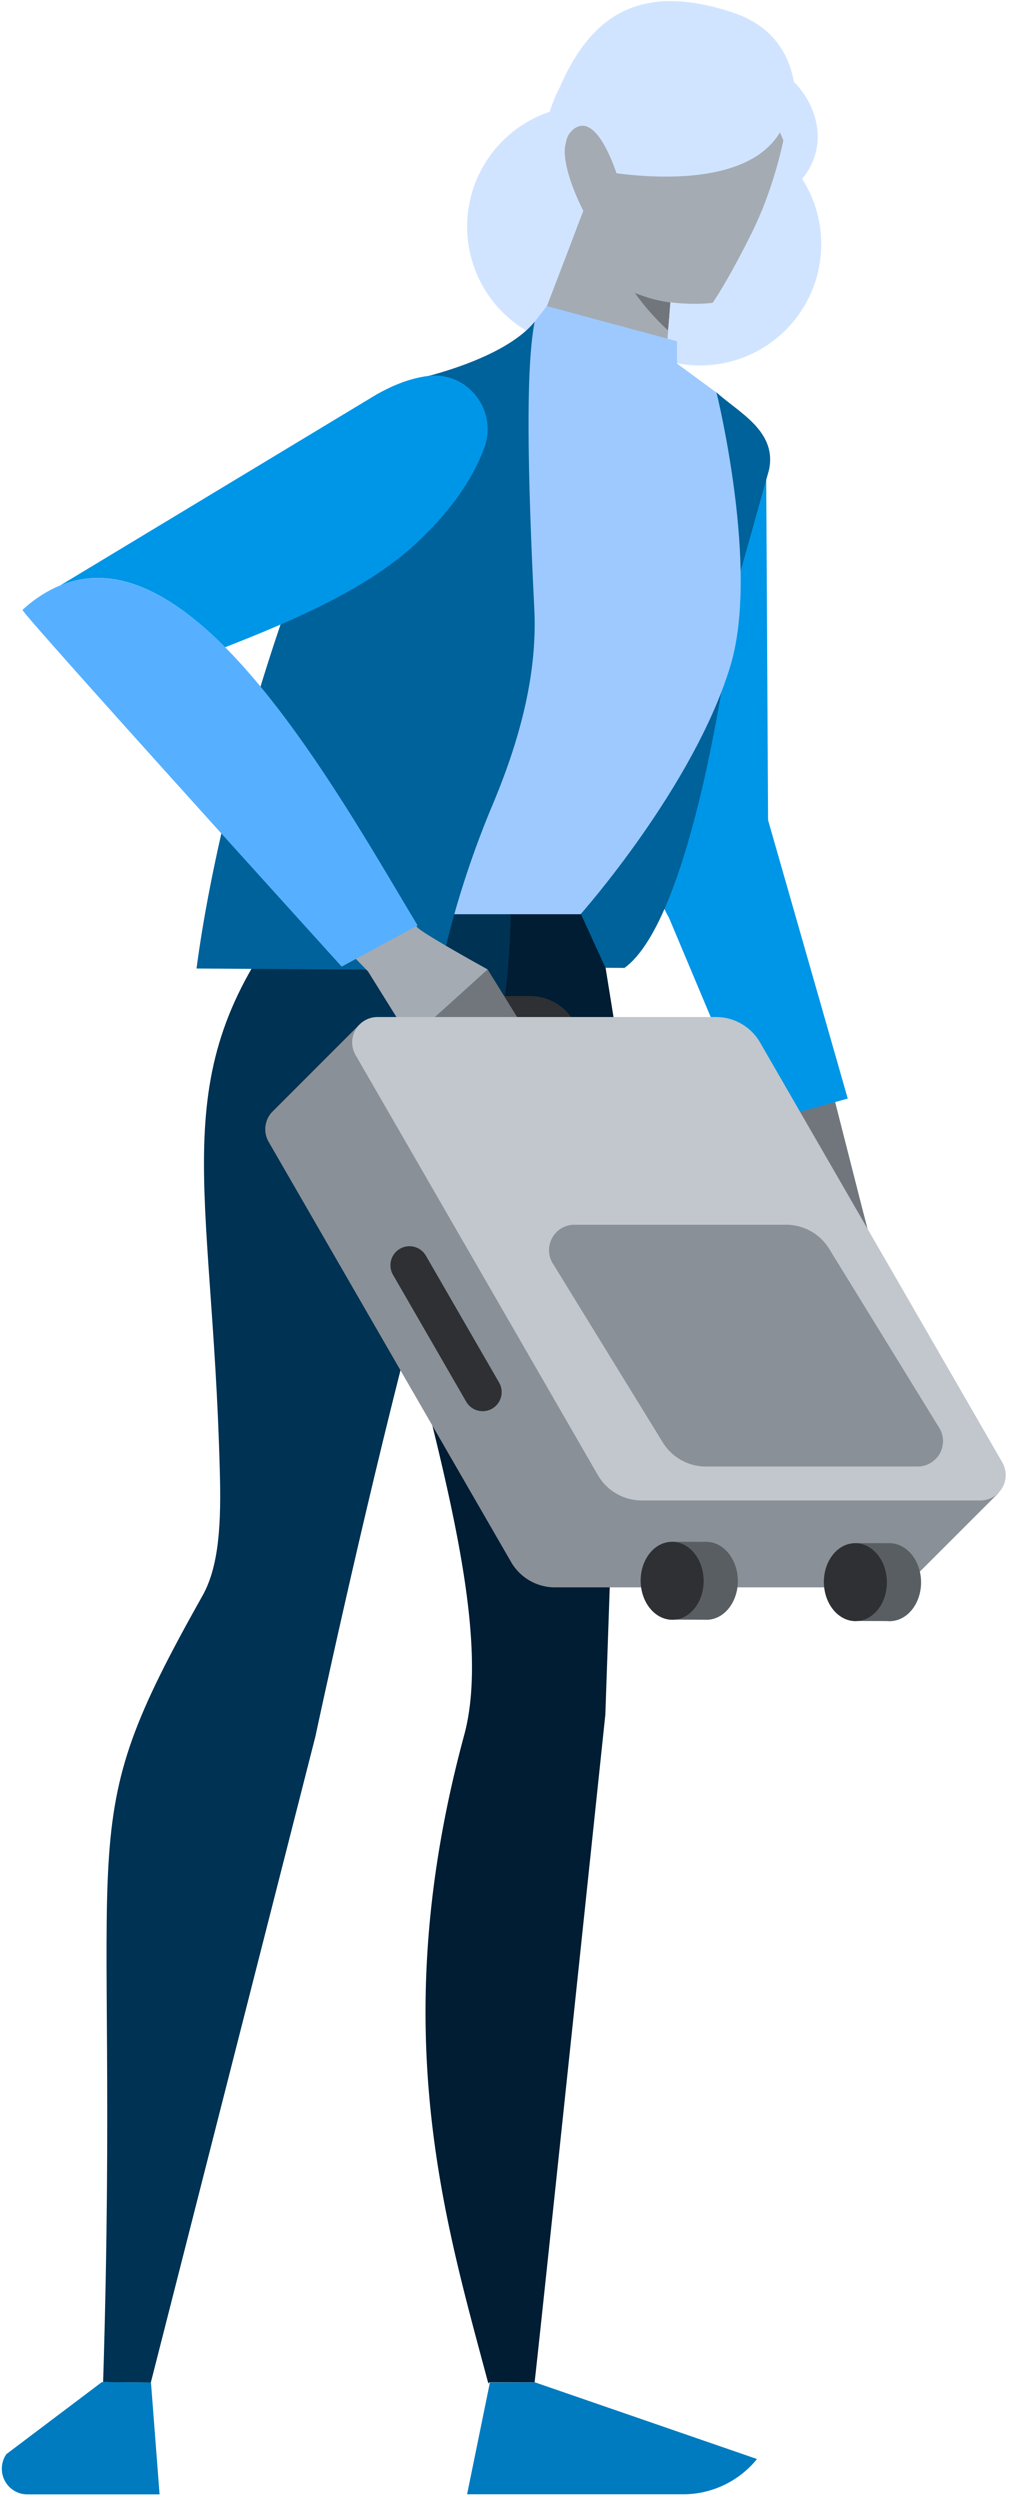 <svg xmlns="http://www.w3.org/2000/svg" viewBox="0 0 293 724"><g fill="none" fill-rule="evenodd" transform="translate(.535 .32)"><path fill="#0096E8" fill-rule="nonzero" d="M221.51 135.01l.55 102.15-31.5 12.78 7.77-89.81z"/><path fill="#71767C" fill-rule="nonzero" d="M220.7 240.4c.29.11.63.3.92.41l27.62 108.36 9.48 36.33a15.74 15.74 0 0 1-13.05-3.5c-4.23-3.56-9.36-8.26-10.28-10.37-6.89-15.72-6.42-34.1-6.42-34.1l-33.27-68.8-.61-1.11a19 19 0 0 1-2.19-10c.62-12.89 14.26-23.36 27.8-17.26v.04zM193.76 87.19a40.83 40.83 0 0 1-10.46-2.81 69.42 69.42 0 0 0 9.79 11.06c.13-1.47.26-2.94.36-4.27.1-1.33.22-2.73.31-4v.02z"/><path fill="#A4ABB3" fill-rule="nonzero" d="M192.45 103.86c-.61 8.33-1 14.84-1 14.84l-42.17-8 5.45-14.08 9.2-24 4.415-11.88c-2.06-4.13-6.789-12.134-4.915-19.71a6.63 6.63 0 0 1 2.45-4.25c5.67-4.23 10.4 7.07 12.37 12.83 12.48 1.63 38.48 3 47.37-11.86l1 2.35a132.17 132.17 0 0 1-5.86 19.38 74.51 74.51 0 0 1-3.14 7.11C210.67 80.84 206 87.43 206 87.43a50.3 50.3 0 0 1-8.94.17c-1 0-2.13-.18-3.23-.32a38.1 38.1 0 0 1-10.45-2.88 66.5 66.5 0 0 0 9.79 11.06c-.26 2.94-.493 5.74-.7 8.4h-.02z"/><path fill="#D1E4FF" fill-rule="nonzero" d="M158.77 32.08a43.24 43.24 0 0 1 2.93-7.15C170.59 4.55 184.6-5.8 212 3.36 223.25 7.15 228 15 229.53 23.3c.06.09 0 .16.12.18 6 6 10.59 17.87 2.29 28a35.12 35.12 0 0 1-36.19 53.41c-1.08-.21-2.15-.48-3.29-.78.21-2.65.37-5.46.61-8.33.12-1.4.25-2.87.37-4.27.12-1.4.25-3 .36-4.28 1.09.14 2.26.26 3.3.31a52.17 52.17 0 0 0 8.92-.15s4.42-6.37 11.48-20.56c1.13-2.4 2.19-4.82 3.15-7.1a122.74 122.74 0 0 0 5.85-19.39l-1-2.35c-8.81 14.86-34.81 13.5-47.36 11.86-2-5.76-6.71-17.06-12.38-12.82a6.62 6.62 0 0 0-2.45 4.24c-1.08 6.08 3.14 15.34 5.2 19.47l-4.63 12.14-9.2 24a35.06 35.06 0 0 1 4.1-64.83l-.01.03z"/><path fill="#00629A" d="M195.24 108.43l11.91 4.9c6.15 5.66 17.61 11.13 15.18 22.44l-12.91 46-19.35-54.67 5.17-18.67z"/><path fill="#0096E8" fill-rule="nonzero" d="M221.15 236.75l.91.41 23.09 80.64-26.67 7.4-25.15-59.79-.61-1.11a19 19 0 0 1-2.19-10c.62-12.88 17.09-23.75 30.62-17.58v.03z"/><path fill="#00629A" d="M212.11 136.84l-1.56 50s-10.28 78.8-30.11 93.13l-67.82-.44L148.86 144c4.31-18.3 14.72-32.78 34.26-37.19"/><path fill="#9DC9FF" fill-rule="nonzero" d="M125.9 111c1.06-.29 22.37-10.13 22.37-10.13l9.66-12.55 37.75 10.18v6.47l11.44 8.4s12.62 50.92 4 79.21c-10.67 35.1-43.53 72-43.53 72l-87-.07 42.89-153.88 2.42.37z"/><path fill="#001D33" fill-rule="nonzero" d="M147.33 264.42h20.51l7.16 15.65c.52 3.46 6 36.46 6 39.91l-6.1 176.23s-20.36 193.35-20.51 193.35h-13.16l-.07.37a2.12 2.12 0 0 1-.3-.51c-12.49-46.89-29.76-102.89-6.86-187.33 7.27-26.9-4.41-71-16-116.41 6.91-26.6 14-51.22 19.92-65.55 9.33-22.64 9.33-55.71 9.33-55.71h.08z"/><path fill="#003253" fill-rule="nonzero" d="M29.35 689.49c5.15-166.9-10.58-157.71 28.81-227.75 4.85-8.6 5.44-21.24 5-36.3C61 341.29 46.7 311.75 83 264.42h64.45s.08 33.07-9.26 55.78c-5.87 14.33-13 38.95-19.91 65.55-14.11 54.31-27.41 116.78-27.41 116.78l-47.7 187.1h-.29l-13.53-.14z"/><path fill="#007BC0" fill-rule="nonzero" d="M154.52 689.56l64.31 22.19-.15.22a27.56 27.56 0 0 1-21.24 10h-62.61l6.54-32 .07-.37 13.08-.04zM1.32 710.34L29 689.47l14.22.14L45.71 722H7.42A7.4 7.4 0 0 1 0 714.6a7.293 7.293 0 0 1 1.32-4.26z"/><path fill="#00629A" fill-rule="nonzero" d="M154.31 175.94c-2.39-48.17-2.07-71.89.11-83.1-8.43 10.29-29.92 15.62-35 16.76-19.57 4.49-54.23 104.28-63 170.54l70.67.45a273.36 273.36 0 0 1 15.27-48.19c7.48-17.91 12.91-37.07 11.95-56.46z"/><path fill="#0096E8" fill-rule="nonzero" d="M16.71 169.33l89.95-54.26c5.9-3.66 11.52-5.84 16.8-6.51 11.66-1.47 20.48 10.15 16.25 21.12-3.78 9.81-10.33 18.73-19.93 27.6-14.24 13.18-36.12 22.41-55.08 29.83-15.52-15.58-32-24.54-48-17.78h.01z"/><path fill="#2E3033" fill-rule="nonzero" d="M167.62 298.6l-1.83-3.15a14.68 14.68 0 0 0-12.73-7.35H135a7.34 7.34 0 0 0-6.62 10.5h39.24z"/><path fill="#71767C" fill-rule="nonzero" d="M132.47 313.73c-5.54-.68-14.11-13.08-14.11-13.08l22.43-20.24L160.36 312s-22.36 2.42-27.89 1.73z"/><path fill="#A4ABB3" fill-rule="nonzero" d="M16.49 169.74c16-6.71 32.52 2.25 48 17.78 22.07 22.23 42.16 57.91 55.79 80.55 1 1.59 20.53 12.34 20.53 12.34l-22.43 20.24L106.13 281S5.44 177 6.13 176.42a35.89 35.89 0 0 1 10.4-6.72l-.04.04z"/><path fill="#56B0FF" fill-rule="nonzero" d="M16.71 169.33c16-6.71 32.52 2.26 48 17.78 22.07 22.24 42.15 57.91 55.78 80.55l-22 11.93S5.39 176.9 6 176.3a36.77 36.77 0 0 1 10.67-7l.04.03z"/><path fill="#8A9097" fill-rule="nonzero" d="M263.74 457.1l25.12-25.1-48-25.07-46.31-80.21a14.7 14.7 0 0 0-12.73-7.35h-55.45l-22.76-22.97-25.06 25.06-.12.13-.27.27a7.31 7.31 0 0 0-.83 8.49L147.58 452a14.7 14.7 0 0 0 12.73 7.35h98.13a7.242 7.242 0 0 0 5-1.93l.19-.2.11-.12z"/><path fill="#C1C7CC" fill-rule="nonzero" d="M207 294.19h-98.13a7.338 7.338 0 0 0-6.36 11l70.22 121.64a14.7 14.7 0 0 0 12.73 7.35h98.13a7.35 7.35 0 0 0 6.37-11l-70.23-121.64a14.7 14.7 0 0 0-12.73-7.35z"/><path fill="#8A9097" fill-rule="nonzero" d="M227.29 354.34h-61.38a7.35 7.35 0 0 0-6.36 11L191.32 417a14.69 14.69 0 0 0 12.73 7.35h61.38a7.35 7.35 0 0 0 6.36-11L240 361.69a14.68 14.68 0 0 0-12.71-7.35z"/><path fill="#2E3033" fill-rule="nonzero" d="M139.35 408.33a5.5 5.5 0 0 1-4.78-2.76l-21.21-36.74a5.51 5.51 0 1 1 9.54-5.52l21.22 36.75a5.52 5.52 0 0 1-4.77 8.27z"/><path fill="#595E62" fill-rule="nonzero" d="M194.12 446.14l1.09 22.55 9.51.02-.85-22.54z"/><ellipse cx="204.171" cy="457.445" fill="#595E62" fill-rule="nonzero" rx="9.13" ry="11.29" transform="rotate(-.74 204.171 457.445)"/><ellipse cx="194.262" cy="457.443" fill="#2E3033" fill-rule="nonzero" rx="9.13" ry="11.29" transform="rotate(-.74 194.262 457.443)"/><path fill="#595E62" fill-rule="nonzero" d="M247.23 446.53l1.08 22.55 9.51.03-.85-22.55z"/><ellipse cx="257.272" cy="457.839" fill="#595E62" fill-rule="nonzero" rx="9.13" ry="11.29" transform="rotate(-.74 257.272 457.839)"/><ellipse cx="247.363" cy="457.837" fill="#2E3033" fill-rule="nonzero" rx="9.13" ry="11.29" transform="rotate(-.74 247.363 457.837)"/></g></svg>